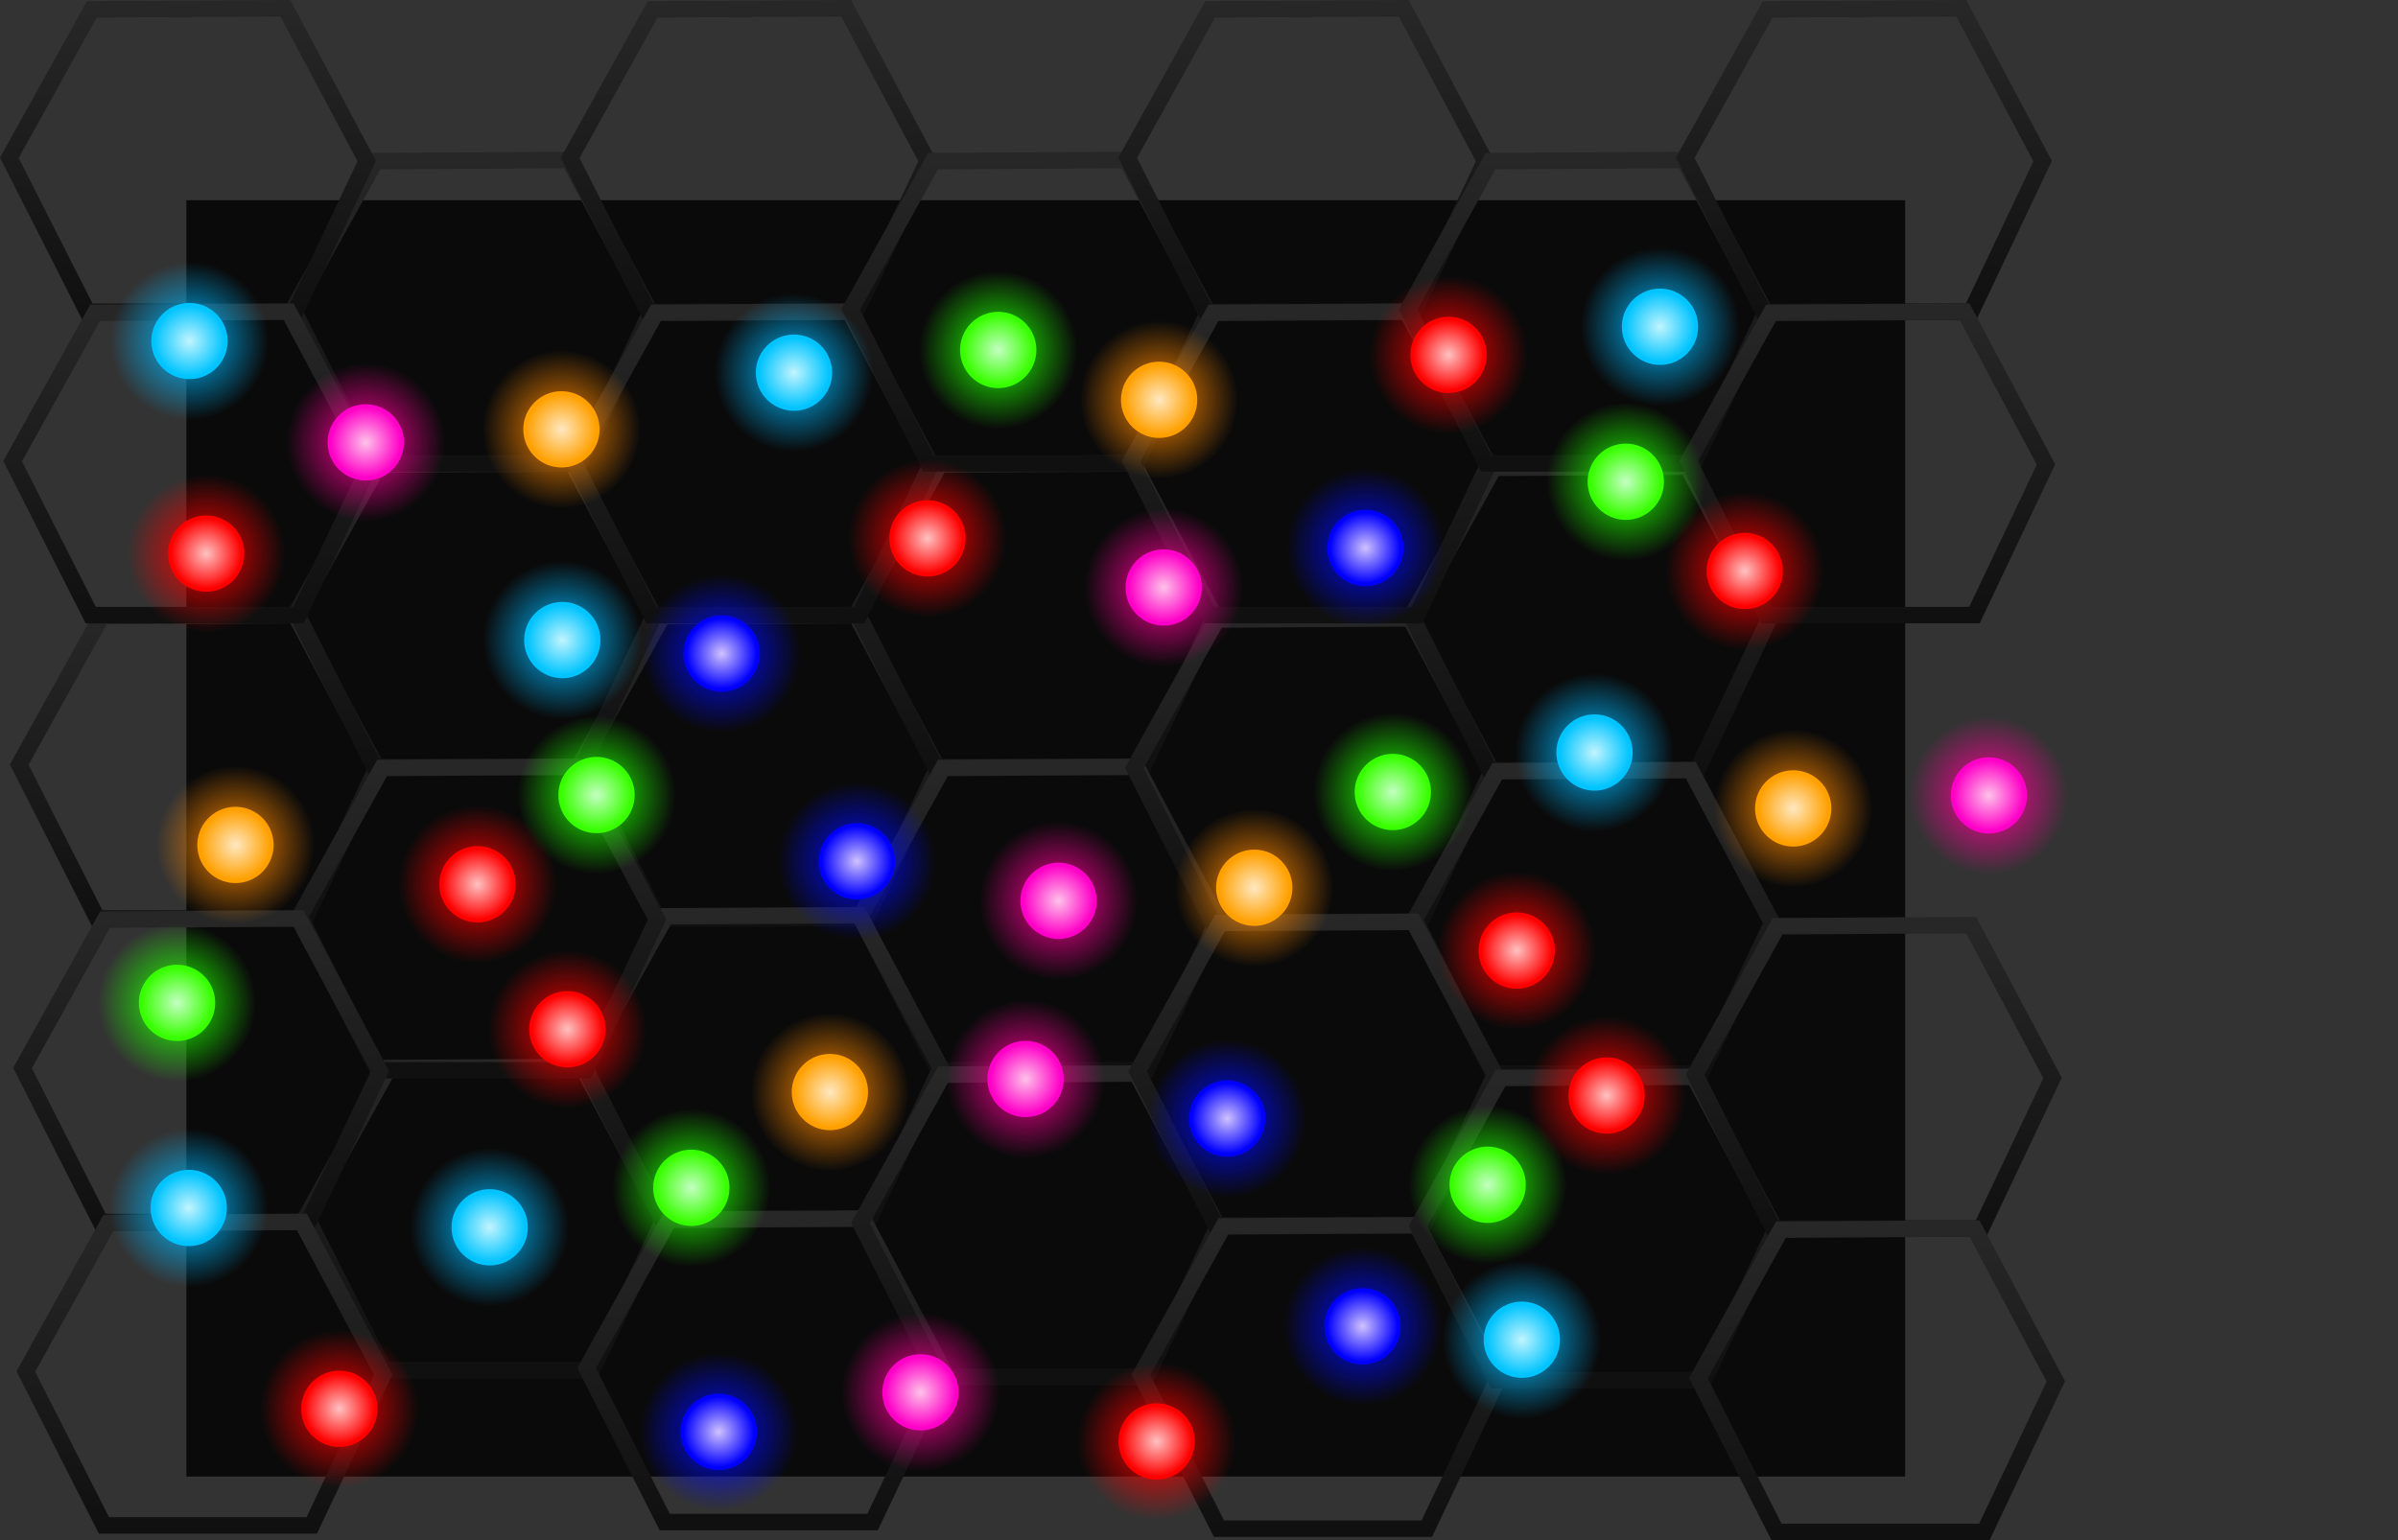 <svg version="1.1" xmlns="http://www.w3.org/2000/svg" xmlns:xlink="http://www.w3.org/1999/xlink" width="726.883" height="467.009" viewBox="0,0,726.883,467.009"><rect x="0" y="0" width="726.883" height="467.009" fill="#333333" stroke="none"/><defs><linearGradient x1="153" y1="112.3" x2="153" y2="204.3" gradientUnits="userSpaceOnUse" id="color-1"><stop offset="0" stop-color="#272727"/><stop offset="1" stop-color="#101010"/></linearGradient><linearGradient x1="237" y1="66.3" x2="237" y2="158.3" gradientUnits="userSpaceOnUse" id="color-2"><stop offset="0" stop-color="#272727"/><stop offset="1" stop-color="#101010"/></linearGradient><linearGradient x1="238" y1="158.3" x2="238" y2="250.3" gradientUnits="userSpaceOnUse" id="color-3"><stop offset="0" stop-color="#272727"/><stop offset="1" stop-color="#101010"/></linearGradient><linearGradient x1="321" y1="113.3" x2="321" y2="205.3" gradientUnits="userSpaceOnUse" id="color-4"><stop offset="0" stop-color="#272727"/><stop offset="1" stop-color="#101010"/></linearGradient><linearGradient x1="405" y1="67.3" x2="405" y2="159.3" gradientUnits="userSpaceOnUse" id="color-5"><stop offset="0" stop-color="#272727"/><stop offset="1" stop-color="#101010"/></linearGradient><linearGradient x1="406" y1="159.3" x2="406" y2="251.3" gradientUnits="userSpaceOnUse" id="color-6"><stop offset="0" stop-color="#272727"/><stop offset="1" stop-color="#101010"/></linearGradient><linearGradient x1="70" y1="249.3" x2="70" y2="341.3" gradientUnits="userSpaceOnUse" id="color-7"><stop offset="0" stop-color="#272727"/><stop offset="1" stop-color="#101010"/></linearGradient><linearGradient x1="154" y1="203.3" x2="154" y2="295.3" gradientUnits="userSpaceOnUse" id="color-8"><stop offset="0" stop-color="#272727"/><stop offset="1" stop-color="#101010"/></linearGradient><linearGradient x1="155" y1="295.3" x2="155" y2="387.3" gradientUnits="userSpaceOnUse" id="color-9"><stop offset="0" stop-color="#272727"/><stop offset="1" stop-color="#101010"/></linearGradient><linearGradient x1="238" y1="251.3" x2="238" y2="343.3" gradientUnits="userSpaceOnUse" id="color-10"><stop offset="0" stop-color="#272727"/><stop offset="1" stop-color="#101010"/></linearGradient><linearGradient x1="322" y1="205.3" x2="322" y2="297.3" gradientUnits="userSpaceOnUse" id="color-11"><stop offset="0" stop-color="#272727"/><stop offset="1" stop-color="#101010"/></linearGradient><linearGradient x1="323" y1="297.3" x2="323" y2="389.3" gradientUnits="userSpaceOnUse" id="color-12"><stop offset="0" stop-color="#272727"/><stop offset="1" stop-color="#101010"/></linearGradient><linearGradient x1="-17" y1="112.3" x2="-17" y2="204.3" gradientUnits="userSpaceOnUse" id="color-13"><stop offset="0" stop-color="#272727"/><stop offset="1" stop-color="#101010"/></linearGradient><linearGradient x1="67" y1="66.3" x2="67" y2="158.3" gradientUnits="userSpaceOnUse" id="color-14"><stop offset="0" stop-color="#272727"/><stop offset="1" stop-color="#101010"/></linearGradient><linearGradient x1="68" y1="158.3" x2="68" y2="250.3" gradientUnits="userSpaceOnUse" id="color-15"><stop offset="0" stop-color="#272727"/><stop offset="1" stop-color="#101010"/></linearGradient><linearGradient x1="66" y1="-25.7" x2="66" y2="66.3" gradientUnits="userSpaceOnUse" id="color-16"><stop offset="0" stop-color="#272727"/><stop offset="1" stop-color="#101010"/></linearGradient><linearGradient x1="150" y1="-71.7" x2="150" y2="20.3" gradientUnits="userSpaceOnUse" id="color-17"><stop offset="0" stop-color="#272727"/><stop offset="1" stop-color="#101010"/></linearGradient><linearGradient x1="151" y1="20.3" x2="151" y2="112.3" gradientUnits="userSpaceOnUse" id="color-18"><stop offset="0" stop-color="#272727"/><stop offset="1" stop-color="#101010"/></linearGradient><linearGradient x1="235" y1="-25.7" x2="235" y2="66.3" gradientUnits="userSpaceOnUse" id="color-19"><stop offset="0" stop-color="#272727"/><stop offset="1" stop-color="#101010"/></linearGradient><linearGradient x1="319" y1="-71.7" x2="319" y2="20.3" gradientUnits="userSpaceOnUse" id="color-20"><stop offset="0" stop-color="#272727"/><stop offset="1" stop-color="#101010"/></linearGradient><linearGradient x1="320" y1="20.3" x2="320" y2="112.3" gradientUnits="userSpaceOnUse" id="color-21"><stop offset="0" stop-color="#272727"/><stop offset="1" stop-color="#101010"/></linearGradient><linearGradient x1="404" y1="-25.7" x2="404" y2="66.3" gradientUnits="userSpaceOnUse" id="color-22"><stop offset="0" stop-color="#272727"/><stop offset="1" stop-color="#101010"/></linearGradient><linearGradient x1="488" y1="-71.7" x2="488" y2="20.3" gradientUnits="userSpaceOnUse" id="color-23"><stop offset="0" stop-color="#272727"/><stop offset="1" stop-color="#101010"/></linearGradient><linearGradient x1="489" y1="20.3" x2="489" y2="112.3" gradientUnits="userSpaceOnUse" id="color-24"><stop offset="0" stop-color="#272727"/><stop offset="1" stop-color="#101010"/></linearGradient><linearGradient x1="-16" y1="204.3" x2="-16" y2="296.3" gradientUnits="userSpaceOnUse" id="color-25"><stop offset="0" stop-color="#272727"/><stop offset="1" stop-color="#101010"/></linearGradient><linearGradient x1="-15" y1="296.3" x2="-15" y2="388.3" gradientUnits="userSpaceOnUse" id="color-26"><stop offset="0" stop-color="#272727"/><stop offset="1" stop-color="#101010"/></linearGradient><linearGradient x1="-20" y1="-71.7" x2="-20" y2="20.3" gradientUnits="userSpaceOnUse" id="color-27"><stop offset="0" stop-color="#272727"/><stop offset="1" stop-color="#101010"/></linearGradient><linearGradient x1="-19" y1="20.3" x2="-19" y2="112.3" gradientUnits="userSpaceOnUse" id="color-28"><stop offset="0" stop-color="#272727"/><stop offset="1" stop-color="#101010"/></linearGradient><linearGradient x1="407" y1="252.3" x2="407" y2="344.3" gradientUnits="userSpaceOnUse" id="color-29"><stop offset="0" stop-color="#272727"/><stop offset="1" stop-color="#101010"/></linearGradient><linearGradient x1="491" y1="206.3" x2="491" y2="298.3" gradientUnits="userSpaceOnUse" id="color-30"><stop offset="0" stop-color="#272727"/><stop offset="1" stop-color="#101010"/></linearGradient><linearGradient x1="492" y1="298.3" x2="492" y2="390.3" gradientUnits="userSpaceOnUse" id="color-31"><stop offset="0" stop-color="#272727"/><stop offset="1" stop-color="#101010"/></linearGradient><radialGradient cx="382.76" cy="214.018" r="24" gradientUnits="userSpaceOnUse" id="color-32"><stop offset="0" stop-color="#ff0000"/><stop offset="1" stop-color="#ff0000" stop-opacity="0"/></radialGradient><radialGradient cx="382.76" cy="214.018" r="10.667" gradientUnits="userSpaceOnUse" id="color-33"><stop offset="0" stop-color="#ffc2c2"/><stop offset="1" stop-color="#ffc2c2" stop-opacity="0"/></radialGradient><radialGradient cx="451.877" cy="98.916" r="24" gradientUnits="userSpaceOnUse" id="color-34"><stop offset="0" stop-color="#ff0000"/><stop offset="1" stop-color="#ff0000" stop-opacity="0"/></radialGradient><radialGradient cx="451.877" cy="98.916" r="10.667" gradientUnits="userSpaceOnUse" id="color-35"><stop offset="0" stop-color="#ffc2c2"/><stop offset="1" stop-color="#ffc2c2" stop-opacity="0"/></radialGradient><radialGradient cx="406.321" cy="153.961" r="24" gradientUnits="userSpaceOnUse" id="color-36"><stop offset="0" stop-color="#00b8ff"/><stop offset="1" stop-color="#00b8ff" stop-opacity="0"/></radialGradient><radialGradient cx="406.321" cy="153.961" r="10.667" gradientUnits="userSpaceOnUse" id="color-37"><stop offset="0" stop-color="#c2f4ff"/><stop offset="1" stop-color="#c2f4ff" stop-opacity="0"/></radialGradient><radialGradient cx="345.192" cy="165.94" r="24" gradientUnits="userSpaceOnUse" id="color-38"><stop offset="0" stop-color="#1fff00"/><stop offset="1" stop-color="#1fff00" stop-opacity="0"/></radialGradient><radialGradient cx="345.192" cy="165.94" r="10.667" gradientUnits="userSpaceOnUse" id="color-39"><stop offset="0" stop-color="#c3ffc2"/><stop offset="1" stop-color="#c3ffc2" stop-opacity="0"/></radialGradient><radialGradient cx="415.811" cy="71.859" r="24" gradientUnits="userSpaceOnUse" id="color-40"><stop offset="0" stop-color="#1fff00"/><stop offset="1" stop-color="#1fff00" stop-opacity="0"/></radialGradient><radialGradient cx="415.811" cy="71.859" r="10.667" gradientUnits="userSpaceOnUse" id="color-41"><stop offset="0" stop-color="#c3ffc2"/><stop offset="1" stop-color="#c3ffc2" stop-opacity="0"/></radialGradient><radialGradient cx="362.093" cy="33.396" r="24" gradientUnits="userSpaceOnUse" id="color-42"><stop offset="0" stop-color="#ff0000"/><stop offset="1" stop-color="#ff0000" stop-opacity="0"/></radialGradient><radialGradient cx="362.093" cy="33.396" r="10.667" gradientUnits="userSpaceOnUse" id="color-43"><stop offset="0" stop-color="#ffc2c2"/><stop offset="1" stop-color="#ffc2c2" stop-opacity="0"/></radialGradient><radialGradient cx="426.177" cy="24.868" r="24" gradientUnits="userSpaceOnUse" id="color-44"><stop offset="0" stop-color="#00b8ff"/><stop offset="1" stop-color="#00b8ff" stop-opacity="0"/></radialGradient><radialGradient cx="426.177" cy="24.868" r="10.667" gradientUnits="userSpaceOnUse" id="color-45"><stop offset="0" stop-color="#c2f4ff"/><stop offset="1" stop-color="#c2f4ff" stop-opacity="0"/></radialGradient><radialGradient cx="303.192" cy="194.97" r="24" gradientUnits="userSpaceOnUse" id="color-46"><stop offset="0" stop-color="#ff8800"/><stop offset="1" stop-color="#ff8800" stop-opacity="0"/></radialGradient><radialGradient cx="303.192" cy="194.97" r="10.667" gradientUnits="userSpaceOnUse" id="color-47"><stop offset="0" stop-color="#ffe8c2"/><stop offset="1" stop-color="#ffe8c2" stop-opacity="0"/></radialGradient><radialGradient cx="275.748" cy="103.925" r="24" gradientUnits="userSpaceOnUse" id="color-48"><stop offset="0" stop-color="#ff0097"/><stop offset="1" stop-color="#ff0097" stop-opacity="0"/></radialGradient><radialGradient cx="275.748" cy="103.925" r="10.667" gradientUnits="userSpaceOnUse" id="color-49"><stop offset="0" stop-color="#ffc2e9"/><stop offset="1" stop-color="#ffc2e9" stop-opacity="0"/></radialGradient><radialGradient cx="336.877" cy="91.946" r="24" gradientUnits="userSpaceOnUse" id="color-50"><stop offset="0" stop-color="#000bff"/><stop offset="1" stop-color="#000bff" stop-opacity="0"/></radialGradient><radialGradient cx="336.877" cy="91.946" r="10.667" gradientUnits="userSpaceOnUse" id="color-51"><stop offset="0" stop-color="#d1c2ff"/><stop offset="1" stop-color="#d1c2ff" stop-opacity="0"/></radialGradient><radialGradient cx="204.147" cy="89.028" r="24" gradientUnits="userSpaceOnUse" id="color-52"><stop offset="0" stop-color="#ff0000"/><stop offset="1" stop-color="#ff0000" stop-opacity="0"/></radialGradient><radialGradient cx="204.147" cy="89.028" r="10.667" gradientUnits="userSpaceOnUse" id="color-53"><stop offset="0" stop-color="#ffc2c2"/><stop offset="1" stop-color="#ffc2c2" stop-opacity="0"/></radialGradient><radialGradient cx="67.748" cy="193.916" r="24" gradientUnits="userSpaceOnUse" id="color-54"><stop offset="0" stop-color="#ff0000"/><stop offset="1" stop-color="#ff0000" stop-opacity="0"/></radialGradient><radialGradient cx="67.748" cy="193.916" r="10.667" gradientUnits="userSpaceOnUse" id="color-55"><stop offset="0" stop-color="#ffc2c2"/><stop offset="1" stop-color="#ffc2c2" stop-opacity="0"/></radialGradient><radialGradient cx="163.676" cy="38.787" r="24" gradientUnits="userSpaceOnUse" id="color-56"><stop offset="0" stop-color="#00b8ff"/><stop offset="1" stop-color="#00b8ff" stop-opacity="0"/></radialGradient><radialGradient cx="163.676" cy="38.787" r="10.667" gradientUnits="userSpaceOnUse" id="color-57"><stop offset="0" stop-color="#c2f4ff"/><stop offset="1" stop-color="#c2f4ff" stop-opacity="0"/></radialGradient><radialGradient cx="225.586" cy="31.904" r="24" gradientUnits="userSpaceOnUse" id="color-58"><stop offset="0" stop-color="#1fff00"/><stop offset="1" stop-color="#1fff00" stop-opacity="0"/></radialGradient><radialGradient cx="225.586" cy="31.904" r="10.667" gradientUnits="userSpaceOnUse" id="color-59"><stop offset="0" stop-color="#c3ffc2"/><stop offset="1" stop-color="#c3ffc2" stop-opacity="0"/></radialGradient><radialGradient cx="103.814" cy="166.859" r="24" gradientUnits="userSpaceOnUse" id="color-60"><stop offset="0" stop-color="#1fff00"/><stop offset="1" stop-color="#1fff00" stop-opacity="0"/></radialGradient><radialGradient cx="103.814" cy="166.859" r="10.667" gradientUnits="userSpaceOnUse" id="color-61"><stop offset="0" stop-color="#c3ffc2"/><stop offset="1" stop-color="#c3ffc2" stop-opacity="0"/></radialGradient><radialGradient cx="93.447" cy="119.868" r="24" gradientUnits="userSpaceOnUse" id="color-62"><stop offset="0" stop-color="#00b8ff"/><stop offset="1" stop-color="#00b8ff" stop-opacity="0"/></radialGradient><radialGradient cx="93.447" cy="119.868" r="10.667" gradientUnits="userSpaceOnUse" id="color-63"><stop offset="0" stop-color="#c2f4ff"/><stop offset="1" stop-color="#c2f4ff" stop-opacity="0"/></radialGradient><radialGradient cx="274.354" cy="47.018" r="24" gradientUnits="userSpaceOnUse" id="color-64"><stop offset="0" stop-color="#ff8800"/><stop offset="1" stop-color="#ff8800" stop-opacity="0"/></radialGradient><radialGradient cx="274.354" cy="47.018" r="10.667" gradientUnits="userSpaceOnUse" id="color-65"><stop offset="0" stop-color="#ffe8c2"/><stop offset="1" stop-color="#ffe8c2" stop-opacity="0"/></radialGradient><radialGradient cx="243.877" cy="198.925" r="24" gradientUnits="userSpaceOnUse" id="color-66"><stop offset="0" stop-color="#ff0097"/><stop offset="1" stop-color="#ff0097" stop-opacity="0"/></radialGradient><radialGradient cx="243.877" cy="198.925" r="10.667" gradientUnits="userSpaceOnUse" id="color-67"><stop offset="0" stop-color="#ffc2e9"/><stop offset="1" stop-color="#ffc2e9" stop-opacity="0"/></radialGradient><radialGradient cx="182.748" cy="186.946" r="24" gradientUnits="userSpaceOnUse" id="color-68"><stop offset="0" stop-color="#000bff"/><stop offset="1" stop-color="#000bff" stop-opacity="0"/></radialGradient><radialGradient cx="182.748" cy="186.946" r="10.667" gradientUnits="userSpaceOnUse" id="color-69"><stop offset="0" stop-color="#d1c2ff"/><stop offset="1" stop-color="#d1c2ff" stop-opacity="0"/></radialGradient><radialGradient cx="141.748" cy="123.946" r="24" gradientUnits="userSpaceOnUse" id="color-70"><stop offset="0" stop-color="#000bff"/><stop offset="1" stop-color="#000bff" stop-opacity="0"/></radialGradient><radialGradient cx="141.748" cy="123.946" r="10.667" gradientUnits="userSpaceOnUse" id="color-71"><stop offset="0" stop-color="#d1c2ff"/><stop offset="1" stop-color="#d1c2ff" stop-opacity="0"/></radialGradient><radialGradient cx="93.192" cy="55.97" r="24" gradientUnits="userSpaceOnUse" id="color-72"><stop offset="0" stop-color="#ff8800"/><stop offset="1" stop-color="#ff8800" stop-opacity="0"/></radialGradient><radialGradient cx="93.192" cy="55.97" r="10.667" gradientUnits="userSpaceOnUse" id="color-73"><stop offset="0" stop-color="#ffe8c2"/><stop offset="1" stop-color="#ffe8c2" stop-opacity="0"/></radialGradient><radialGradient cx="33.877" cy="59.925" r="24" gradientUnits="userSpaceOnUse" id="color-74"><stop offset="0" stop-color="#ff0097"/><stop offset="1" stop-color="#ff0097" stop-opacity="0"/></radialGradient><radialGradient cx="33.877" cy="59.925" r="10.667" gradientUnits="userSpaceOnUse" id="color-75"><stop offset="0" stop-color="#ffc2e9"/><stop offset="1" stop-color="#ffc2e9" stop-opacity="0"/></radialGradient><radialGradient cx="94.994" cy="237.868" r="24" gradientUnits="userSpaceOnUse" id="color-76"><stop offset="0" stop-color="#ff0000"/><stop offset="1" stop-color="#ff0000" stop-opacity="0"/></radialGradient><radialGradient cx="94.994" cy="237.868" r="10.667" gradientUnits="userSpaceOnUse" id="color-77"><stop offset="0" stop-color="#ffc2c2"/><stop offset="1" stop-color="#ffc2c2" stop-opacity="0"/></radialGradient><radialGradient cx="25.877" cy="352.97" r="24" gradientUnits="userSpaceOnUse" id="color-78"><stop offset="0" stop-color="#ff0000"/><stop offset="1" stop-color="#ff0000" stop-opacity="0"/></radialGradient><radialGradient cx="25.877" cy="352.97" r="10.667" gradientUnits="userSpaceOnUse" id="color-79"><stop offset="0" stop-color="#ffc2c2"/><stop offset="1" stop-color="#ffc2c2" stop-opacity="0"/></radialGradient><radialGradient cx="71.432" cy="297.925" r="24" gradientUnits="userSpaceOnUse" id="color-80"><stop offset="0" stop-color="#00b8ff"/><stop offset="1" stop-color="#00b8ff" stop-opacity="0"/></radialGradient><radialGradient cx="71.432" cy="297.925" r="10.667" gradientUnits="userSpaceOnUse" id="color-81"><stop offset="0" stop-color="#c2f4ff"/><stop offset="1" stop-color="#c2f4ff" stop-opacity="0"/></radialGradient><radialGradient cx="132.562" cy="285.946" r="24" gradientUnits="userSpaceOnUse" id="color-82"><stop offset="0" stop-color="#1fff00"/><stop offset="1" stop-color="#1fff00" stop-opacity="0"/></radialGradient><radialGradient cx="132.562" cy="285.946" r="10.667" gradientUnits="userSpaceOnUse" id="color-83"><stop offset="0" stop-color="#c3ffc2"/><stop offset="1" stop-color="#c3ffc2" stop-opacity="0"/></radialGradient><radialGradient cx="-14.5" cy="93.645" r="24" gradientUnits="userSpaceOnUse" id="color-84"><stop offset="0" stop-color="#ff0000"/><stop offset="1" stop-color="#ff0000" stop-opacity="0"/></radialGradient><radialGradient cx="-14.5" cy="93.645" r="10.667" gradientUnits="userSpaceOnUse" id="color-85"><stop offset="0" stop-color="#ffc2c2"/><stop offset="1" stop-color="#ffc2c2" stop-opacity="0"/></radialGradient><radialGradient cx="-19.568" cy="29.194" r="24" gradientUnits="userSpaceOnUse" id="color-86"><stop offset="0" stop-color="#00b8ff"/><stop offset="1" stop-color="#00b8ff" stop-opacity="0"/></radialGradient><radialGradient cx="-19.568" cy="29.194" r="10.667" gradientUnits="userSpaceOnUse" id="color-87"><stop offset="0" stop-color="#c2f4ff"/><stop offset="1" stop-color="#c2f4ff" stop-opacity="0"/></radialGradient><radialGradient cx="174.562" cy="256.916" r="24" gradientUnits="userSpaceOnUse" id="color-88"><stop offset="0" stop-color="#ff8800"/><stop offset="1" stop-color="#ff8800" stop-opacity="0"/></radialGradient><radialGradient cx="174.562" cy="256.916" r="10.667" gradientUnits="userSpaceOnUse" id="color-89"><stop offset="0" stop-color="#ffe8c2"/><stop offset="1" stop-color="#ffe8c2" stop-opacity="0"/></radialGradient><radialGradient cx="202.006" cy="347.961" r="24" gradientUnits="userSpaceOnUse" id="color-90"><stop offset="0" stop-color="#ff0097"/><stop offset="1" stop-color="#ff0097" stop-opacity="0"/></radialGradient><radialGradient cx="202.006" cy="347.961" r="10.667" gradientUnits="userSpaceOnUse" id="color-91"><stop offset="0" stop-color="#ffc2e9"/><stop offset="1" stop-color="#ffc2e9" stop-opacity="0"/></radialGradient><radialGradient cx="140.877" cy="359.94" r="24" gradientUnits="userSpaceOnUse" id="color-92"><stop offset="0" stop-color="#000bff"/><stop offset="1" stop-color="#000bff" stop-opacity="0"/></radialGradient><radialGradient cx="140.877" cy="359.94" r="10.667" gradientUnits="userSpaceOnUse" id="color-93"><stop offset="0" stop-color="#d1c2ff"/><stop offset="1" stop-color="#d1c2ff" stop-opacity="0"/></radialGradient><radialGradient cx="273.607" cy="362.858" r="24" gradientUnits="userSpaceOnUse" id="color-94"><stop offset="0" stop-color="#ff0000"/><stop offset="1" stop-color="#ff0000" stop-opacity="0"/></radialGradient><radialGradient cx="273.607" cy="362.858" r="10.667" gradientUnits="userSpaceOnUse" id="color-95"><stop offset="0" stop-color="#ffc2c2"/><stop offset="1" stop-color="#ffc2c2" stop-opacity="0"/></radialGradient><radialGradient cx="410.006" cy="257.97" r="24" gradientUnits="userSpaceOnUse" id="color-96"><stop offset="0" stop-color="#ff0000"/><stop offset="1" stop-color="#ff0000" stop-opacity="0"/></radialGradient><radialGradient cx="410.006" cy="257.97" r="10.667" gradientUnits="userSpaceOnUse" id="color-97"><stop offset="0" stop-color="#ffc2c2"/><stop offset="1" stop-color="#ffc2c2" stop-opacity="0"/></radialGradient><radialGradient cx="-19.794" cy="292.065" r="24" gradientUnits="userSpaceOnUse" id="color-98"><stop offset="0" stop-color="#00b8ff"/><stop offset="1" stop-color="#00b8ff" stop-opacity="0"/></radialGradient><radialGradient cx="-19.794" cy="292.065" r="10.667" gradientUnits="userSpaceOnUse" id="color-99"><stop offset="0" stop-color="#c2f4ff"/><stop offset="1" stop-color="#c2f4ff" stop-opacity="0"/></radialGradient><radialGradient cx="-23.336" cy="229.874" r="24" gradientUnits="userSpaceOnUse" id="color-100"><stop offset="0" stop-color="#1fff00"/><stop offset="1" stop-color="#1fff00" stop-opacity="0"/></radialGradient><radialGradient cx="-23.336" cy="229.874" r="10.667" gradientUnits="userSpaceOnUse" id="color-101"><stop offset="0" stop-color="#c3ffc2"/><stop offset="1" stop-color="#c3ffc2" stop-opacity="0"/></radialGradient><radialGradient cx="373.94" cy="285.027" r="24" gradientUnits="userSpaceOnUse" id="color-102"><stop offset="0" stop-color="#1fff00"/><stop offset="1" stop-color="#1fff00" stop-opacity="0"/></radialGradient><radialGradient cx="373.94" cy="285.027" r="10.667" gradientUnits="userSpaceOnUse" id="color-103"><stop offset="0" stop-color="#c3ffc2"/><stop offset="1" stop-color="#c3ffc2" stop-opacity="0"/></radialGradient><radialGradient cx="384.306" cy="332.018" r="24" gradientUnits="userSpaceOnUse" id="color-104"><stop offset="0" stop-color="#00b8ff"/><stop offset="1" stop-color="#00b8ff" stop-opacity="0"/></radialGradient><radialGradient cx="384.306" cy="332.018" r="10.667" gradientUnits="userSpaceOnUse" id="color-105"><stop offset="0" stop-color="#c2f4ff"/><stop offset="1" stop-color="#c2f4ff" stop-opacity="0"/></radialGradient><radialGradient cx="-5.619" cy="181.99" r="24" gradientUnits="userSpaceOnUse" id="color-106"><stop offset="0" stop-color="#ff8800"/><stop offset="1" stop-color="#ff8800" stop-opacity="0"/></radialGradient><radialGradient cx="-5.619" cy="181.99" r="10.667" gradientUnits="userSpaceOnUse" id="color-107"><stop offset="0" stop-color="#ffe8c2"/><stop offset="1" stop-color="#ffe8c2" stop-opacity="0"/></radialGradient><radialGradient cx="233.877" cy="252.961" r="24" gradientUnits="userSpaceOnUse" id="color-108"><stop offset="0" stop-color="#ff0097"/><stop offset="1" stop-color="#ff0097" stop-opacity="0"/></radialGradient><radialGradient cx="233.877" cy="252.961" r="10.667" gradientUnits="userSpaceOnUse" id="color-109"><stop offset="0" stop-color="#ffc2e9"/><stop offset="1" stop-color="#ffc2e9" stop-opacity="0"/></radialGradient><radialGradient cx="295.006" cy="264.94" r="24" gradientUnits="userSpaceOnUse" id="color-110"><stop offset="0" stop-color="#000bff"/><stop offset="1" stop-color="#000bff" stop-opacity="0"/></radialGradient><radialGradient cx="295.006" cy="264.94" r="10.667" gradientUnits="userSpaceOnUse" id="color-111"><stop offset="0" stop-color="#d1c2ff"/><stop offset="1" stop-color="#d1c2ff" stop-opacity="0"/></radialGradient><radialGradient cx="336.006" cy="327.94" r="24" gradientUnits="userSpaceOnUse" id="color-112"><stop offset="0" stop-color="#000bff"/><stop offset="1" stop-color="#000bff" stop-opacity="0"/></radialGradient><radialGradient cx="336.006" cy="327.94" r="10.667" gradientUnits="userSpaceOnUse" id="color-113"><stop offset="0" stop-color="#d1c2ff"/><stop offset="1" stop-color="#d1c2ff" stop-opacity="0"/></radialGradient><radialGradient cx="466.562" cy="170.916" r="24" gradientUnits="userSpaceOnUse" id="color-114"><stop offset="0" stop-color="#ff8800"/><stop offset="1" stop-color="#ff8800" stop-opacity="0"/></radialGradient><radialGradient cx="466.562" cy="170.916" r="10.667" gradientUnits="userSpaceOnUse" id="color-115"><stop offset="0" stop-color="#ffe8c2"/><stop offset="1" stop-color="#ffe8c2" stop-opacity="0"/></radialGradient><radialGradient cx="525.877" cy="166.961" r="24" gradientUnits="userSpaceOnUse" id="color-116"><stop offset="0" stop-color="#ff0097"/><stop offset="1" stop-color="#ff0097" stop-opacity="0"/></radialGradient><radialGradient cx="525.877" cy="166.961" r="10.667" gradientUnits="userSpaceOnUse" id="color-117"><stop offset="0" stop-color="#ffc2e9"/><stop offset="1" stop-color="#ffc2e9" stop-opacity="0"/></radialGradient></defs><g transform="translate(76.997,74.209)"><g data-paper-data="{&quot;isPaintingLayer&quot;:true}" fill-rule="nonzero" stroke-linejoin="miter" stroke-miterlimit="10" stroke-dasharray="" stroke-dashoffset="0" style="mix-blend-mode: normal"><path d="M500.5,-13.5v387h-521v-387z" data-paper-data="{&quot;index&quot;:null}" fill="#0a0a0a" stroke="#000000" stroke-width="0" stroke-linecap="butt"/><path d="M123.833,112.633l58.667,-0.333l24.667,46.333l-21.667,45.667h-63l-23.667,-46.667z" fill="none" stroke="url(#color-1)" stroke-width="5" stroke-linecap="round"/><path d="M207.833,66.633l58.667,-0.333l24.667,46.333l-21.667,45.667h-63l-23.667,-46.667z" fill="none" stroke="url(#color-2)" stroke-width="5" stroke-linecap="round"/><path d="M208.833,158.633l58.667,-0.333l24.667,46.333l-21.667,45.667h-63l-23.667,-46.667z" fill="none" stroke="url(#color-3)" stroke-width="5" stroke-linecap="round"/><path d="M291.833,113.633l58.667,-0.333l24.667,46.333l-21.667,45.667h-63l-23.667,-46.667z" fill="none" stroke="url(#color-4)" stroke-width="5" stroke-linecap="round"/><path d="M375.833,67.633l58.667,-0.333l24.667,46.333l-21.667,45.667h-63l-23.667,-46.667z" fill="none" stroke="url(#color-5)" stroke-width="5" stroke-linecap="round"/><path d="M376.833,159.633l58.667,-0.333l24.667,46.333l-21.667,45.667h-63l-23.667,-46.667z" fill="none" stroke="url(#color-6)" stroke-width="5" stroke-linecap="round"/><path d="M40.833,249.633l58.667,-0.333l24.667,46.333l-21.667,45.667h-63l-23.667,-46.667z" fill="none" stroke="url(#color-7)" stroke-width="5" stroke-linecap="round"/><path d="M124.833,203.633l58.667,-0.333l24.667,46.333l-21.667,45.667h-63l-23.667,-46.667z" fill="none" stroke="url(#color-8)" stroke-width="5" stroke-linecap="round"/><path d="M125.833,295.633l58.667,-0.333l24.667,46.333l-21.667,45.667h-63l-23.667,-46.667z" fill="none" stroke="url(#color-9)" stroke-width="5" stroke-linecap="round"/><path d="M208.833,251.633l58.667,-0.333l24.667,46.333l-21.667,45.667h-63l-23.667,-46.667z" fill="none" stroke="url(#color-10)" stroke-width="5" stroke-linecap="round"/><path d="M292.833,205.633l58.667,-0.333l24.667,46.333l-21.667,45.667h-63l-23.667,-46.667z" fill="none" stroke="url(#color-11)" stroke-width="5" stroke-linecap="round"/><path d="M293.833,297.633l58.667,-0.333l24.667,46.333l-21.667,45.667h-63l-23.667,-46.667z" fill="none" stroke="url(#color-12)" stroke-width="5" stroke-linecap="round"/><path d="M-46.167,112.633l58.667,-0.333l24.667,46.333l-21.667,45.667h-63l-23.667,-46.667z" fill="none" stroke="url(#color-13)" stroke-width="5" stroke-linecap="round"/><path d="M37.833,66.633l58.667,-0.333l24.667,46.333l-21.667,45.667h-63l-23.667,-46.667z" fill="none" stroke="url(#color-14)" stroke-width="5" stroke-linecap="round"/><path d="M38.833,158.633l58.667,-0.333l24.667,46.333l-21.667,45.667h-63l-23.667,-46.667z" fill="none" stroke="url(#color-15)" stroke-width="5" stroke-linecap="round"/><path d="M36.833,-25.367l58.667,-0.333l24.667,46.333l-21.667,45.667h-63l-23.667,-46.667z" fill="none" stroke="url(#color-16)" stroke-width="5" stroke-linecap="round"/><path d="M120.833,-71.367l58.667,-0.333l24.667,46.333l-21.667,45.667h-63l-23.667,-46.667z" fill="none" stroke="url(#color-17)" stroke-width="5" stroke-linecap="round"/><path d="M121.833,20.633l58.667,-0.333l24.667,46.333l-21.667,45.667h-63l-23.667,-46.667z" fill="none" stroke="url(#color-18)" stroke-width="5" stroke-linecap="round"/><path d="M205.833,-25.367l58.667,-0.333l24.667,46.333l-21.667,45.667h-63l-23.667,-46.667z" fill="none" stroke="url(#color-19)" stroke-width="5" stroke-linecap="round"/><path d="M289.833,-71.367l58.667,-0.333l24.667,46.333l-21.667,45.667h-63l-23.667,-46.667z" fill="none" stroke="url(#color-20)" stroke-width="5" stroke-linecap="round"/><path d="M290.833,20.633l58.667,-0.333l24.667,46.333l-21.667,45.667h-63l-23.667,-46.667z" fill="none" stroke="url(#color-21)" stroke-width="5" stroke-linecap="round"/><path d="M374.833,-25.367l58.667,-0.333l24.667,46.333l-21.667,45.667h-63l-23.667,-46.667z" fill="none" stroke="url(#color-22)" stroke-width="5" stroke-linecap="round"/><path d="M458.833,-71.367l58.667,-0.333l24.667,46.333l-21.667,45.667h-63l-23.667,-46.667z" fill="none" stroke="url(#color-23)" stroke-width="5" stroke-linecap="round"/><path d="M459.833,20.633l58.667,-0.333l24.667,46.333l-21.667,45.667h-63l-23.667,-46.667z" fill="none" stroke="url(#color-24)" stroke-width="5" stroke-linecap="round"/><path d="M-45.167,204.633l58.667,-0.333l24.667,46.333l-21.667,45.667h-63l-23.667,-46.667z" fill="none" stroke="url(#color-25)" stroke-width="5" stroke-linecap="round"/><path d="M-44.167,296.633l58.667,-0.333l24.667,46.333l-21.667,45.667h-63l-23.667,-46.667z" fill="none" stroke="url(#color-26)" stroke-width="5" stroke-linecap="round"/><path d="M-49.167,-71.367l58.667,-0.333l24.667,46.333l-21.667,45.667h-63l-23.667,-46.667z" fill="none" stroke="url(#color-27)" stroke-width="5" stroke-linecap="round"/><path d="M-48.167,20.633l58.667,-0.333l24.667,46.333l-21.667,45.667h-63l-23.667,-46.667z" fill="none" stroke="url(#color-28)" stroke-width="5" stroke-linecap="round"/><path d="M377.833,252.633l58.667,-0.333l24.667,46.333l-21.667,45.667h-63l-23.667,-46.667z" fill="none" stroke="url(#color-29)" stroke-width="5" stroke-linecap="round"/><path d="M461.833,206.633l58.667,-0.333l24.667,46.333l-21.667,45.667h-63l-23.667,-46.667z" fill="none" stroke="url(#color-30)" stroke-width="5" stroke-linecap="round"/><path d="M462.833,298.633l58.667,-0.333l24.667,46.333l-21.667,45.667h-63l-23.667,-46.667z" fill="none" stroke="url(#color-31)" stroke-width="5" stroke-linecap="round"/><path d="M351.069,269.782c0,0 77.224,-0.623 120.599,14.457c13.615,4.734 158.803,38.532 178.218,48.647" data-paper-data="{&quot;index&quot;:null}" fill="none" stroke="none" stroke-width="50" stroke-linecap="round"/><path d="M358.76,214.018c0,-13.255 10.745,-24 24,-24c13.255,0 24,10.745 24,24c0,13.255 -10.745,24 -24,24c-13.255,0 -24,-10.745 -24,-24z" fill="url(#color-32)" stroke="none" stroke-width="0" stroke-linecap="butt"/><path d="M371.196,214.018c0,-6.386 5.177,-11.564 11.564,-11.564c6.386,0 11.564,5.177 11.564,11.564c0,6.386 -5.177,11.564 -11.564,11.564c-6.386,0 -11.564,-5.177 -11.564,-11.564z" fill="#ff0000" stroke="none" stroke-width="0.5" stroke-linecap="butt"/><path d="M372.093,214.018c0,-5.891 4.776,-10.667 10.667,-10.667c5.891,0 10.667,4.776 10.667,10.667c0,5.891 -4.776,10.667 -10.667,10.667c-5.891,0 -10.667,-4.776 -10.667,-10.667z" fill="url(#color-33)" stroke="none" stroke-width="0" stroke-linecap="butt"/><path d="M427.877,98.916c0,-13.255 10.745,-24 24,-24c13.255,0 24,10.745 24,24c0,13.255 -10.745,24 -24,24c-13.255,0 -24,-10.745 -24,-24z" fill="url(#color-34)" stroke="none" stroke-width="0" stroke-linecap="butt"/><path d="M440.313,98.916c0,-6.386 5.177,-11.564 11.564,-11.564c6.386,0 11.564,5.177 11.564,11.564c0,6.386 -5.177,11.564 -11.564,11.564c-6.386,0 -11.564,-5.177 -11.564,-11.564z" fill="#ff0000" stroke="none" stroke-width="0.5" stroke-linecap="butt"/><path d="M441.21,98.916c0,-5.891 4.776,-10.667 10.667,-10.667c5.891,0 10.667,4.776 10.667,10.667c0,5.891 -4.776,10.667 -10.667,10.667c-5.891,0 -10.667,-4.776 -10.667,-10.667z" fill="url(#color-35)" stroke="none" stroke-width="0" stroke-linecap="butt"/><path d="M382.321,153.961c0,-13.255 10.745,-24 24,-24c13.255,0 24,10.745 24,24c0,13.255 -10.745,24 -24,24c-13.255,0 -24,-10.745 -24,-24z" fill="url(#color-36)" stroke="none" stroke-width="0" stroke-linecap="butt"/><path d="M394.758,153.961c0,-6.386 5.177,-11.564 11.564,-11.564c6.386,0 11.564,5.177 11.564,11.564c0,6.386 -5.177,11.564 -11.564,11.564c-6.386,0 -11.564,-5.177 -11.564,-11.564z" fill="#00c4ff" stroke="none" stroke-width="0.5" stroke-linecap="butt"/><path d="M395.655,153.961c0,-5.891 4.776,-10.667 10.667,-10.667c5.891,0 10.667,4.776 10.667,10.667c0,5.891 -4.776,10.667 -10.667,10.667c-5.891,0 -10.667,-4.776 -10.667,-10.667z" fill="url(#color-37)" stroke="none" stroke-width="0" stroke-linecap="butt"/><path d="M321.192,165.94c0,-13.255 10.745,-24 24,-24c13.255,0 24,10.745 24,24c0,13.255 -10.745,24 -24,24c-13.255,0 -24,-10.745 -24,-24z" fill="url(#color-38)" stroke="none" stroke-width="0" stroke-linecap="butt"/><path d="M333.629,165.94c0,-6.386 5.177,-11.564 11.564,-11.564c6.386,0 11.564,5.177 11.564,11.564c0,6.386 -5.177,11.564 -11.564,11.564c-6.386,0 -11.564,-5.177 -11.564,-11.564z" fill="#38ff00" stroke="none" stroke-width="0.5" stroke-linecap="butt"/><path d="M334.526,165.94c0,-5.891 4.776,-10.667 10.667,-10.667c5.891,0 10.667,4.776 10.667,10.667c0,5.891 -4.776,10.667 -10.667,10.667c-5.891,0 -10.667,-4.776 -10.667,-10.667z" fill="url(#color-39)" stroke="none" stroke-width="0" stroke-linecap="butt"/><path d="M391.811,71.859c0,-13.255 10.745,-24 24,-24c13.255,0 24,10.745 24,24c0,13.255 -10.745,24 -24,24c-13.255,0 -24,-10.745 -24,-24z" fill="url(#color-40)" stroke="none" stroke-width="0" stroke-linecap="butt"/><path d="M404.247,71.859c0,-6.386 5.177,-11.564 11.564,-11.564c6.386,0 11.564,5.177 11.564,11.564c0,6.386 -5.177,11.564 -11.564,11.564c-6.386,0 -11.564,-5.177 -11.564,-11.564z" fill="#38ff00" stroke="none" stroke-width="0.5" stroke-linecap="butt"/><path d="M405.144,71.859c0,-5.891 4.776,-10.667 10.667,-10.667c5.891,0 10.667,4.776 10.667,10.667c0,5.891 -4.776,10.667 -10.667,10.667c-5.891,0 -10.667,-4.776 -10.667,-10.667z" fill="url(#color-41)" stroke="none" stroke-width="0" stroke-linecap="butt"/><path d="M362.093,57.396c-13.255,0 -24,-10.745 -24,-24c0,-13.255 10.745,-24 24,-24c13.255,0 24,10.745 24,24c0,13.255 -10.745,24 -24,24z" data-paper-data="{&quot;index&quot;:null}" fill="url(#color-42)" stroke="none" stroke-width="0" stroke-linecap="butt"/><path d="M362.093,44.96c-6.386,0 -11.564,-5.177 -11.564,-11.564c0,-6.386 5.177,-11.564 11.564,-11.564c6.386,0 11.564,5.177 11.564,11.564c0,6.386 -5.177,11.564 -11.564,11.564z" data-paper-data="{&quot;index&quot;:null}" fill="#ff0000" stroke="none" stroke-width="0.5" stroke-linecap="butt"/><path d="M362.093,44.063c-5.891,0 -10.667,-4.776 -10.667,-10.667c0,-5.891 4.776,-10.667 10.667,-10.667c5.891,0 10.667,4.776 10.667,10.667c0,5.891 -4.776,10.667 -10.667,10.667z" data-paper-data="{&quot;index&quot;:null}" fill="url(#color-43)" stroke="none" stroke-width="0" stroke-linecap="butt"/><path d="M426.177,48.868c-13.255,0 -24,-10.745 -24,-24c0,-13.255 10.745,-24 24,-24c13.255,0 24,10.745 24,24c0,13.255 -10.745,24 -24,24z" data-paper-data="{&quot;index&quot;:null}" fill="url(#color-44)" stroke="none" stroke-width="0" stroke-linecap="butt"/><path d="M426.177,36.432c-6.386,0 -11.564,-5.177 -11.564,-11.564c0,-6.386 5.177,-11.564 11.564,-11.564c6.386,0 11.564,5.177 11.564,11.564c0,6.386 -5.177,11.564 -11.564,11.564z" data-paper-data="{&quot;index&quot;:null}" fill="#00c4ff" stroke="none" stroke-width="0.5" stroke-linecap="butt"/><path d="M426.177,35.535c-5.891,0 -10.667,-4.776 -10.667,-10.667c0,-5.891 4.776,-10.667 10.667,-10.667c5.891,0 10.667,4.776 10.667,10.667c0,5.891 -4.776,10.667 -10.667,10.667z" data-paper-data="{&quot;index&quot;:null}" fill="url(#color-45)" stroke="none" stroke-width="0" stroke-linecap="butt"/><path d="M327.192,194.97c0,13.255 -10.745,24 -24,24c-13.255,0 -24,-10.745 -24,-24c0,-13.255 10.745,-24 24,-24c13.255,0 24,10.745 24,24z" data-paper-data="{&quot;index&quot;:null}" fill="url(#color-46)" stroke="none" stroke-width="0" stroke-linecap="butt"/><path d="M314.756,194.97c0,6.386 -5.177,11.564 -11.564,11.564c-6.386,0 -11.564,-5.177 -11.564,-11.564c0,-6.386 5.177,-11.564 11.564,-11.564c6.386,0 11.564,5.177 11.564,11.564z" data-paper-data="{&quot;index&quot;:null}" fill="#ffa000" stroke="none" stroke-width="0.5" stroke-linecap="butt"/><path d="M313.859,194.97c0,5.891 -4.776,10.667 -10.667,10.667c-5.891,0 -10.667,-4.776 -10.667,-10.667c0,-5.891 4.776,-10.667 10.667,-10.667c5.891,0 10.667,4.776 10.667,10.667z" data-paper-data="{&quot;index&quot;:null}" fill="url(#color-47)" stroke="none" stroke-width="0" stroke-linecap="butt"/><path d="M299.748,103.925c0,13.255 -10.745,24 -24,24c-13.255,0 -24,-10.745 -24,-24c0,-13.255 10.745,-24 24,-24c13.255,0 24,10.745 24,24z" data-paper-data="{&quot;index&quot;:null}" fill="url(#color-48)" stroke="none" stroke-width="0" stroke-linecap="butt"/><path d="M287.311,103.925c0,6.386 -5.177,11.564 -11.564,11.564c-6.386,0 -11.564,-5.177 -11.564,-11.564c0,-6.386 5.177,-11.564 11.564,-11.564c6.386,0 11.564,5.177 11.564,11.564z" data-paper-data="{&quot;index&quot;:null}" fill="#ff00c8" stroke="none" stroke-width="0.5" stroke-linecap="butt"/><path d="M286.414,103.925c0,5.891 -4.776,10.667 -10.667,10.667c-5.891,0 -10.667,-4.776 -10.667,-10.667c0,-5.891 4.776,-10.667 10.667,-10.667c5.891,0 10.667,4.776 10.667,10.667z" data-paper-data="{&quot;index&quot;:null}" fill="url(#color-49)" stroke="none" stroke-width="0" stroke-linecap="butt"/><path d="M360.877,91.946c0,13.255 -10.745,24 -24,24c-13.255,0 -24,-10.745 -24,-24c0,-13.255 10.745,-24 24,-24c13.255,0 24,10.745 24,24z" data-paper-data="{&quot;index&quot;:null}" fill="url(#color-50)" stroke="none" stroke-width="0" stroke-linecap="butt"/><path d="M348.441,91.946c0,6.386 -5.177,11.564 -11.564,11.564c-6.386,0 -11.564,-5.177 -11.564,-11.564c0,-6.386 5.177,-11.564 11.564,-11.564c6.386,0 11.564,5.177 11.564,11.564z" data-paper-data="{&quot;index&quot;:null}" fill="#0100ff" stroke="none" stroke-width="0.5" stroke-linecap="butt"/><path d="M347.544,91.946c0,5.891 -4.776,10.667 -10.667,10.667c-5.891,0 -10.667,-4.776 -10.667,-10.667c0,-5.891 4.776,-10.667 10.667,-10.667c5.891,0 10.667,4.776 10.667,10.667z" data-paper-data="{&quot;index&quot;:null}" fill="url(#color-51)" stroke="none" stroke-width="0" stroke-linecap="butt"/><path d="M211.336,111.926c-12.646,3.971 -26.117,-3.062 -30.087,-15.708c-3.971,-12.646 3.062,-26.117 15.708,-30.087c12.646,-3.971 26.117,3.062 30.087,15.708c3.971,12.646 -3.062,26.117 -15.708,30.087z" data-paper-data="{&quot;index&quot;:null}" fill="url(#color-52)" stroke="none" stroke-width="0" stroke-linecap="butt"/><path d="M207.611,100.06c-6.093,1.913 -12.584,-1.475 -14.497,-7.568c-1.913,-6.093 1.475,-12.584 7.568,-14.497c6.093,-1.913 12.584,1.475 14.497,7.568c1.913,6.093 -1.475,12.584 -7.568,14.497z" data-paper-data="{&quot;index&quot;:null}" fill="#ff0000" stroke="none" stroke-width="0.5" stroke-linecap="butt"/><path d="M207.342,99.205c-5.62,1.765 -11.607,-1.361 -13.372,-6.981c-1.765,-5.62 1.361,-11.607 6.981,-13.372c5.62,-1.765 11.607,1.361 13.372,6.981c1.765,5.62 -1.361,11.607 -6.981,13.372z" data-paper-data="{&quot;index&quot;:null}" fill="url(#color-53)" stroke="none" stroke-width="0" stroke-linecap="butt"/><path d="M67.748,217.916c-13.255,0 -24,-10.745 -24,-24c0,-13.255 10.745,-24 24,-24c13.255,0 24,10.745 24,24c0,13.255 -10.745,24 -24,24z" data-paper-data="{&quot;index&quot;:null}" fill="url(#color-54)" stroke="none" stroke-width="0" stroke-linecap="butt"/><path d="M67.748,205.48c-6.386,0 -11.564,-5.177 -11.564,-11.564c0,-6.386 5.177,-11.564 11.564,-11.564c6.386,0 11.564,5.177 11.564,11.564c0,6.386 -5.177,11.564 -11.564,11.564z" data-paper-data="{&quot;index&quot;:null}" fill="#ff0000" stroke="none" stroke-width="0.5" stroke-linecap="butt"/><path d="M67.748,204.583c-5.891,0 -10.667,-4.776 -10.667,-10.667c0,-5.891 4.776,-10.667 10.667,-10.667c5.891,0 10.667,4.776 10.667,10.667c0,5.891 -4.776,10.667 -10.667,10.667z" data-paper-data="{&quot;index&quot;:null}" fill="url(#color-55)" stroke="none" stroke-width="0" stroke-linecap="butt"/><path d="M170.865,61.685c-12.646,3.971 -26.117,-3.062 -30.087,-15.708c-3.971,-12.646 3.062,-26.117 15.708,-30.087c12.646,-3.971 26.117,3.062 30.087,15.708c3.971,12.646 -3.062,26.117 -15.708,30.087z" data-paper-data="{&quot;index&quot;:null}" fill="url(#color-56)" stroke="none" stroke-width="0" stroke-linecap="butt"/><path d="M167.14,49.82c-6.093,1.913 -12.584,-1.475 -14.497,-7.568c-1.913,-6.093 1.475,-12.584 7.568,-14.497c6.093,-1.913 12.584,1.475 14.497,7.568c1.913,6.093 -1.475,12.584 -7.568,14.497z" data-paper-data="{&quot;index&quot;:null}" fill="#00c4ff" stroke="none" stroke-width="0.5" stroke-linecap="butt"/><path d="M166.871,48.964c-5.62,1.765 -11.607,-1.361 -13.372,-6.981c-1.765,-5.62 1.361,-11.607 6.981,-13.372c5.62,-1.765 11.607,1.361 13.372,6.981c1.765,5.62 -1.361,11.607 -6.981,13.372z" data-paper-data="{&quot;index&quot;:null}" fill="url(#color-57)" stroke="none" stroke-width="0" stroke-linecap="butt"/><path d="M232.776,54.801c-12.646,3.971 -26.117,-3.062 -30.087,-15.708c-3.971,-12.646 3.062,-26.117 15.708,-30.087c12.646,-3.971 26.117,3.062 30.087,15.708c3.971,12.646 -3.062,26.117 -15.708,30.087z" data-paper-data="{&quot;index&quot;:null}" fill="url(#color-58)" stroke="none" stroke-width="0" stroke-linecap="butt"/><path d="M229.05,42.936c-6.093,1.913 -12.584,-1.475 -14.497,-7.568c-1.913,-6.093 1.475,-12.584 7.568,-14.497c6.093,-1.913 12.584,1.475 14.497,7.568c1.913,6.093 -1.475,12.584 -7.568,14.497z" data-paper-data="{&quot;index&quot;:null}" fill="#38ff00" stroke="none" stroke-width="0.5" stroke-linecap="butt"/><path d="M228.781,42.08c-5.62,1.765 -11.607,-1.361 -13.372,-6.981c-1.765,-5.62 1.361,-11.607 6.981,-13.372c5.62,-1.765 11.607,1.361 13.372,6.981c1.765,5.62 -1.361,11.607 -6.981,13.372z" data-paper-data="{&quot;index&quot;:null}" fill="url(#color-59)" stroke="none" stroke-width="0" stroke-linecap="butt"/><path d="M103.814,190.859c-13.255,0 -24,-10.745 -24,-24c0,-13.255 10.745,-24 24,-24c13.255,0 24,10.745 24,24c0,13.255 -10.745,24 -24,24z" data-paper-data="{&quot;index&quot;:null}" fill="url(#color-60)" stroke="none" stroke-width="0" stroke-linecap="butt"/><path d="M103.814,178.423c-6.386,0 -11.564,-5.177 -11.564,-11.564c0,-6.386 5.177,-11.564 11.564,-11.564c6.386,0 11.564,5.177 11.564,11.564c0,6.386 -5.177,11.564 -11.564,11.564z" data-paper-data="{&quot;index&quot;:null}" fill="#38ff00" stroke="none" stroke-width="0.5" stroke-linecap="butt"/><path d="M103.814,177.526c-5.891,0 -10.667,-4.776 -10.667,-10.667c0,-5.891 4.776,-10.667 10.667,-10.667c5.891,0 10.667,4.776 10.667,10.667c0,5.891 -4.776,10.667 -10.667,10.667z" data-paper-data="{&quot;index&quot;:null}" fill="url(#color-61)" stroke="none" stroke-width="0" stroke-linecap="butt"/><path d="M69.447,119.868c0,-13.255 10.745,-24 24,-24c13.255,0 24,10.745 24,24c0,13.255 -10.745,24 -24,24c-13.255,0 -24,-10.745 -24,-24z" data-paper-data="{&quot;index&quot;:null}" fill="url(#color-62)" stroke="none" stroke-width="0" stroke-linecap="butt"/><path d="M81.884,119.868c0,-6.386 5.177,-11.564 11.564,-11.564c6.386,0 11.564,5.177 11.564,11.564c0,6.386 -5.177,11.564 -11.564,11.564c-6.386,0 -11.564,-5.177 -11.564,-11.564z" data-paper-data="{&quot;index&quot;:null}" fill="#00c4ff" stroke="none" stroke-width="0.5" stroke-linecap="butt"/><path d="M82.781,119.868c0,-5.891 4.776,-10.667 10.667,-10.667c5.891,0 10.667,4.776 10.667,10.667c0,5.891 -4.776,10.667 -10.667,10.667c-5.891,0 -10.667,-4.776 -10.667,-10.667z" data-paper-data="{&quot;index&quot;:null}" fill="url(#color-63)" stroke="none" stroke-width="0" stroke-linecap="butt"/><path d="M267.164,24.121c12.646,-3.971 26.117,3.062 30.087,15.708c3.971,12.646 -3.062,26.117 -15.708,30.087c-12.646,3.971 -26.117,-3.062 -30.087,-15.708c-3.971,-12.646 3.062,-26.117 15.708,-30.087z" data-paper-data="{&quot;index&quot;:null}" fill="url(#color-64)" stroke="none" stroke-width="0" stroke-linecap="butt"/><path d="M270.89,35.986c6.093,-1.913 12.584,1.475 14.497,7.568c1.913,6.093 -1.475,12.584 -7.568,14.497c-6.093,1.913 -12.584,-1.475 -14.497,-7.568c-1.913,-6.093 1.475,-12.584 7.568,-14.497z" data-paper-data="{&quot;index&quot;:null}" fill="#ffa000" stroke="none" stroke-width="0.5" stroke-linecap="butt"/><path d="M271.158,36.842c5.62,-1.765 11.607,1.361 13.372,6.981c1.765,5.62 -1.361,11.607 -6.981,13.372c-5.62,1.765 -11.607,-1.361 -13.372,-6.981c-1.765,-5.62 1.361,-11.607 6.981,-13.372z" data-paper-data="{&quot;index&quot;:null}" fill="url(#color-65)" stroke="none" stroke-width="0" stroke-linecap="butt"/><path d="M243.877,174.925c13.255,0 24,10.745 24,24c0,13.255 -10.745,24 -24,24c-13.255,0 -24,-10.745 -24,-24c0,-13.255 10.745,-24 24,-24z" data-paper-data="{&quot;index&quot;:null}" fill="url(#color-66)" stroke="none" stroke-width="0" stroke-linecap="butt"/><path d="M243.877,187.361c6.386,0 11.564,5.177 11.564,11.564c0,6.386 -5.177,11.564 -11.564,11.564c-6.386,0 -11.564,-5.177 -11.564,-11.564c0,-6.386 5.177,-11.564 11.564,-11.564z" data-paper-data="{&quot;index&quot;:null}" fill="#ff00c8" stroke="none" stroke-width="0.5" stroke-linecap="butt"/><path d="M243.877,188.258c5.891,0 10.667,4.776 10.667,10.667c0,5.891 -4.776,10.667 -10.667,10.667c-5.891,0 -10.667,-4.776 -10.667,-10.667c0,-5.891 4.776,-10.667 10.667,-10.667z" data-paper-data="{&quot;index&quot;:null}" fill="url(#color-67)" stroke="none" stroke-width="0" stroke-linecap="butt"/><path d="M182.748,162.946c13.255,0 24,10.745 24,24c0,13.255 -10.745,24 -24,24c-13.255,0 -24,-10.745 -24,-24c0,-13.255 10.745,-24 24,-24z" data-paper-data="{&quot;index&quot;:null}" fill="url(#color-68)" stroke="none" stroke-width="0" stroke-linecap="butt"/><path d="M182.748,175.382c6.386,0 11.564,5.177 11.564,11.564c0,6.386 -5.177,11.564 -11.564,11.564c-6.386,0 -11.564,-5.177 -11.564,-11.564c0,-6.386 5.177,-11.564 11.564,-11.564z" data-paper-data="{&quot;index&quot;:null}" fill="#0100ff" stroke="none" stroke-width="0.5" stroke-linecap="butt"/><path d="M182.748,176.279c5.891,0 10.667,4.776 10.667,10.667c0,5.891 -4.776,10.667 -10.667,10.667c-5.891,0 -10.667,-4.776 -10.667,-10.667c0,-5.891 4.776,-10.667 10.667,-10.667z" data-paper-data="{&quot;index&quot;:null}" fill="url(#color-69)" stroke="none" stroke-width="0" stroke-linecap="butt"/><path d="M141.748,99.946c13.255,0 24,10.745 24,24c0,13.255 -10.745,24 -24,24c-13.255,0 -24,-10.745 -24,-24c0,-13.255 10.745,-24 24,-24z" data-paper-data="{&quot;index&quot;:null}" fill="url(#color-70)" stroke="none" stroke-width="0" stroke-linecap="butt"/><path d="M141.748,112.382c6.386,0 11.564,5.177 11.564,11.564c0,6.386 -5.177,11.564 -11.564,11.564c-6.386,0 -11.564,-5.177 -11.564,-11.564c0,-6.386 5.177,-11.564 11.564,-11.564z" data-paper-data="{&quot;index&quot;:null}" fill="#0100ff" stroke="none" stroke-width="0.5" stroke-linecap="butt"/><path d="M141.748,113.279c5.891,0 10.667,4.776 10.667,10.667c0,5.891 -4.776,10.667 -10.667,10.667c-5.891,0 -10.667,-4.776 -10.667,-10.667c0,-5.891 4.776,-10.667 10.667,-10.667z" data-paper-data="{&quot;index&quot;:null}" fill="url(#color-71)" stroke="none" stroke-width="0" stroke-linecap="butt"/><path d="M117.192,55.97c0,13.255 -10.745,24 -24,24c-13.255,0 -24,-10.745 -24,-24c0,-13.255 10.745,-24 24,-24c13.255,0 24,10.745 24,24z" data-paper-data="{&quot;index&quot;:null}" fill="url(#color-72)" stroke="none" stroke-width="0" stroke-linecap="butt"/><path d="M104.756,55.97c0,6.386 -5.177,11.564 -11.564,11.564c-6.386,0 -11.564,-5.177 -11.564,-11.564c0,-6.386 5.177,-11.564 11.564,-11.564c6.386,0 11.564,5.177 11.564,11.564z" data-paper-data="{&quot;index&quot;:null}" fill="#ffa000" stroke="none" stroke-width="0.5" stroke-linecap="butt"/><path d="M103.859,55.97c0,5.891 -4.776,10.667 -10.667,10.667c-5.891,0 -10.667,-4.776 -10.667,-10.667c0,-5.891 4.776,-10.667 10.667,-10.667c5.891,0 10.667,4.776 10.667,10.667z" data-paper-data="{&quot;index&quot;:null}" fill="url(#color-73)" stroke="none" stroke-width="0" stroke-linecap="butt"/><path d="M33.877,35.925c13.255,0 24,10.745 24,24c0,13.255 -10.745,24 -24,24c-13.255,0 -24,-10.745 -24,-24c0,-13.255 10.745,-24 24,-24z" data-paper-data="{&quot;index&quot;:null}" fill="url(#color-74)" stroke="none" stroke-width="0" stroke-linecap="butt"/><path d="M33.877,48.361c6.386,0 11.564,5.177 11.564,11.564c0,6.386 -5.177,11.564 -11.564,11.564c-6.386,0 -11.564,-5.177 -11.564,-11.564c0,-6.386 5.177,-11.564 11.564,-11.564z" data-paper-data="{&quot;index&quot;:null}" fill="#ff00c8" stroke="none" stroke-width="0.5" stroke-linecap="butt"/><path d="M33.877,49.258c5.891,0 10.667,4.776 10.667,10.667c0,5.891 -4.776,10.667 -10.667,10.667c-5.891,0 -10.667,-4.776 -10.667,-10.667c0,-5.891 4.776,-10.667 10.667,-10.667z" data-paper-data="{&quot;index&quot;:null}" fill="url(#color-75)" stroke="none" stroke-width="0" stroke-linecap="butt"/><path d="M118.994,237.868c0,13.255 -10.745,24 -24,24c-13.255,0 -24,-10.745 -24,-24c0,-13.255 10.745,-24 24,-24c13.255,0 24,10.745 24,24z" data-paper-data="{&quot;index&quot;:null}" fill="url(#color-76)" stroke="none" stroke-width="0" stroke-linecap="butt"/><path d="M106.558,237.868c0,6.386 -5.177,11.564 -11.564,11.564c-6.386,0 -11.564,-5.177 -11.564,-11.564c0,-6.386 5.177,-11.564 11.564,-11.564c6.386,0 11.564,5.177 11.564,11.564z" data-paper-data="{&quot;index&quot;:null}" fill="#ff0000" stroke="none" stroke-width="0.5" stroke-linecap="butt"/><path d="M105.661,237.868c0,5.891 -4.776,10.667 -10.667,10.667c-5.891,0 -10.667,-4.776 -10.667,-10.667c0,-5.891 4.776,-10.667 10.667,-10.667c5.891,0 10.667,4.776 10.667,10.667z" data-paper-data="{&quot;index&quot;:null}" fill="url(#color-77)" stroke="none" stroke-width="0" stroke-linecap="butt"/><path d="M49.877,352.97c0,13.255 -10.745,24 -24,24c-13.255,0 -24,-10.745 -24,-24c0,-13.255 10.745,-24 24,-24c13.255,0 24,10.745 24,24z" data-paper-data="{&quot;index&quot;:null}" fill="url(#color-78)" stroke="none" stroke-width="0" stroke-linecap="butt"/><path d="M37.441,352.97c0,6.386 -5.177,11.564 -11.564,11.564c-6.386,0 -11.564,-5.177 -11.564,-11.564c0,-6.386 5.177,-11.564 11.564,-11.564c6.386,0 11.564,5.177 11.564,11.564z" data-paper-data="{&quot;index&quot;:null}" fill="#ff0000" stroke="none" stroke-width="0.5" stroke-linecap="butt"/><path d="M36.544,352.97c0,5.891 -4.776,10.667 -10.667,10.667c-5.891,0 -10.667,-4.776 -10.667,-10.667c0,-5.891 4.776,-10.667 10.667,-10.667c5.891,0 10.667,4.776 10.667,10.667z" data-paper-data="{&quot;index&quot;:null}" fill="url(#color-79)" stroke="none" stroke-width="0" stroke-linecap="butt"/><path d="M95.432,297.925c0,13.255 -10.745,24 -24,24c-13.255,0 -24,-10.745 -24,-24c0,-13.255 10.745,-24 24,-24c13.255,0 24,10.745 24,24z" data-paper-data="{&quot;index&quot;:null}" fill="url(#color-80)" stroke="none" stroke-width="0" stroke-linecap="butt"/><path d="M82.996,297.925c0,6.386 -5.177,11.564 -11.564,11.564c-6.386,0 -11.564,-5.177 -11.564,-11.564c0,-6.386 5.177,-11.564 11.564,-11.564c6.386,0 11.564,5.177 11.564,11.564z" data-paper-data="{&quot;index&quot;:null}" fill="#00c4ff" stroke="none" stroke-width="0.5" stroke-linecap="butt"/><path d="M82.099,297.925c0,5.891 -4.776,10.667 -10.667,10.667c-5.891,0 -10.667,-4.776 -10.667,-10.667c0,-5.891 4.776,-10.667 10.667,-10.667c5.891,0 10.667,4.776 10.667,10.667z" data-paper-data="{&quot;index&quot;:null}" fill="url(#color-81)" stroke="none" stroke-width="0" stroke-linecap="butt"/><path d="M156.562,285.946c0,13.255 -10.745,24 -24,24c-13.255,0 -24,-10.745 -24,-24c0,-13.255 10.745,-24 24,-24c13.255,0 24,10.745 24,24z" data-paper-data="{&quot;index&quot;:null}" fill="url(#color-82)" stroke="none" stroke-width="0" stroke-linecap="butt"/><path d="M144.125,285.946c0,6.386 -5.177,11.564 -11.564,11.564c-6.386,0 -11.564,-5.177 -11.564,-11.564c0,-6.386 5.177,-11.564 11.564,-11.564c6.386,0 11.564,5.177 11.564,11.564z" data-paper-data="{&quot;index&quot;:null}" fill="#38ff00" stroke="none" stroke-width="0.5" stroke-linecap="butt"/><path d="M143.228,285.946c0,5.891 -4.776,10.667 -10.667,10.667c-5.891,0 -10.667,-4.776 -10.667,-10.667c0,-5.891 4.776,-10.667 10.667,-10.667c5.891,0 10.667,4.776 10.667,10.667z" data-paper-data="{&quot;index&quot;:null}" fill="url(#color-83)" stroke="none" stroke-width="0" stroke-linecap="butt"/><path d="M9.465,94.936c-0.713,13.236 -12.021,23.387 -25.257,22.674c-13.236,-0.713 -23.387,-12.021 -22.674,-25.257c0.713,-13.236 12.021,-23.387 25.257,-22.674c13.236,0.713 23.387,12.021 22.674,25.257z" data-paper-data="{&quot;index&quot;:null}" fill="url(#color-84)" stroke="none" stroke-width="0" stroke-linecap="butt"/><path d="M-2.954,94.267c-0.344,6.377 -5.792,11.268 -12.169,10.925c-6.377,-0.344 -11.268,-5.792 -10.925,-12.169c0.344,-6.377 5.792,-11.268 12.169,-10.925c6.377,0.344 11.268,5.792 10.925,12.169z" data-paper-data="{&quot;index&quot;:null}" fill="#ff0000" stroke="none" stroke-width="0.5" stroke-linecap="butt"/><path d="M-3.849,94.219c-0.317,5.883 -5.343,10.394 -11.225,10.077c-5.883,-0.317 -10.394,-5.343 -10.077,-11.225c0.317,-5.883 5.343,-10.394 11.225,-10.077c5.883,0.317 10.394,5.343 10.077,11.225z" data-paper-data="{&quot;index&quot;:null}" fill="url(#color-85)" stroke="none" stroke-width="0" stroke-linecap="butt"/><path d="M4.397,30.486c-0.713,13.236 -12.021,23.387 -25.257,22.674c-13.236,-0.713 -23.387,-12.021 -22.674,-25.257c0.713,-13.236 12.021,-23.387 25.257,-22.674c13.236,0.713 23.387,12.021 22.674,25.257z" data-paper-data="{&quot;index&quot;:null}" fill="url(#color-86)" stroke="none" stroke-width="0" stroke-linecap="butt"/><path d="M-8.021,29.817c-0.344,6.377 -5.792,11.268 -12.169,10.925c-6.377,-0.344 -11.268,-5.792 -10.925,-12.169c0.344,-6.377 5.792,-11.268 12.169,-10.925c6.377,0.344 11.268,5.792 10.925,12.169z" data-paper-data="{&quot;index&quot;:null}" fill="#00c4ff" stroke="none" stroke-width="0.5" stroke-linecap="butt"/><path d="M-8.917,29.768c-0.317,5.883 -5.343,10.394 -11.225,10.077c-5.883,-0.317 -10.394,-5.343 -10.077,-11.225c0.317,-5.883 5.343,-10.394 11.225,-10.077c5.883,0.317 10.394,5.343 10.077,11.225z" data-paper-data="{&quot;index&quot;:null}" fill="url(#color-87)" stroke="none" stroke-width="0" stroke-linecap="butt"/><path d="M150.562,256.916c0,-13.255 10.745,-24 24,-24c13.255,0 24,10.745 24,24c0,13.255 -10.745,24 -24,24c-13.255,0 -24,-10.745 -24,-24z" data-paper-data="{&quot;index&quot;:null}" fill="url(#color-88)" stroke="none" stroke-width="0" stroke-linecap="butt"/><path d="M162.998,256.916c0,-6.386 5.177,-11.564 11.564,-11.564c6.386,0 11.564,5.177 11.564,11.564c0,6.386 -5.177,11.564 -11.564,11.564c-6.386,0 -11.564,-5.177 -11.564,-11.564z" data-paper-data="{&quot;index&quot;:null}" fill="#ffa000" stroke="none" stroke-width="0.5" stroke-linecap="butt"/><path d="M163.895,256.916c0,-5.891 4.776,-10.667 10.667,-10.667c5.891,0 10.667,4.776 10.667,10.667c0,5.891 -4.776,10.667 -10.667,10.667c-5.891,0 -10.667,-4.776 -10.667,-10.667z" data-paper-data="{&quot;index&quot;:null}" fill="url(#color-89)" stroke="none" stroke-width="0" stroke-linecap="butt"/><path d="M178.006,347.961c0,-13.255 10.745,-24 24,-24c13.255,0 24,10.745 24,24c0,13.255 -10.745,24 -24,24c-13.255,0 -24,-10.745 -24,-24z" data-paper-data="{&quot;index&quot;:null}" fill="url(#color-90)" stroke="none" stroke-width="0" stroke-linecap="butt"/><path d="M190.442,347.961c0,-6.386 5.177,-11.564 11.564,-11.564c6.386,0 11.564,5.177 11.564,11.564c0,6.386 -5.177,11.564 -11.564,11.564c-6.386,0 -11.564,-5.177 -11.564,-11.564z" data-paper-data="{&quot;index&quot;:null}" fill="#ff00c8" stroke="none" stroke-width="0.5" stroke-linecap="butt"/><path d="M191.339,347.961c0,-5.891 4.776,-10.667 10.667,-10.667c5.891,0 10.667,4.776 10.667,10.667c0,5.891 -4.776,10.667 -10.667,10.667c-5.891,0 -10.667,-4.776 -10.667,-10.667z" data-paper-data="{&quot;index&quot;:null}" fill="url(#color-91)" stroke="none" stroke-width="0" stroke-linecap="butt"/><path d="M116.877,359.94c0,-13.255 10.745,-24 24,-24c13.255,0 24,10.745 24,24c0,13.255 -10.745,24 -24,24c-13.255,0 -24,-10.745 -24,-24z" data-paper-data="{&quot;index&quot;:null}" fill="url(#color-92)" stroke="none" stroke-width="0" stroke-linecap="butt"/><path d="M129.313,359.94c0,-6.386 5.177,-11.564 11.564,-11.564c6.386,0 11.564,5.177 11.564,11.564c0,6.386 -5.177,11.564 -11.564,11.564c-6.386,0 -11.564,-5.177 -11.564,-11.564z" data-paper-data="{&quot;index&quot;:null}" fill="#0100ff" stroke="none" stroke-width="0.5" stroke-linecap="butt"/><path d="M130.21,359.94c0,-5.891 4.776,-10.667 10.667,-10.667c5.891,0 10.667,4.776 10.667,10.667c0,5.891 -4.776,10.667 -10.667,10.667c-5.891,0 -10.667,-4.776 -10.667,-10.667z" data-paper-data="{&quot;index&quot;:null}" fill="url(#color-93)" stroke="none" stroke-width="0" stroke-linecap="butt"/><path d="M266.418,339.96c12.646,-3.971 26.117,3.062 30.087,15.708c3.971,12.646 -3.062,26.117 -15.708,30.087c-12.646,3.971 -26.117,-3.062 -30.087,-15.708c-3.971,-12.646 3.062,-26.117 15.708,-30.087z" data-paper-data="{&quot;index&quot;:null}" fill="url(#color-94)" stroke="none" stroke-width="0" stroke-linecap="butt"/><path d="M270.143,351.826c6.093,-1.913 12.584,1.475 14.497,7.568c1.913,6.093 -1.475,12.584 -7.568,14.497c-6.093,1.913 -12.584,-1.475 -14.497,-7.568c-1.913,-6.093 1.475,-12.584 7.568,-14.497z" data-paper-data="{&quot;index&quot;:null}" fill="#ff0000" stroke="none" stroke-width="0.5" stroke-linecap="butt"/><path d="M270.412,352.681c5.62,-1.765 11.607,1.361 13.372,6.981c1.765,5.62 -1.361,11.607 -6.981,13.372c-5.62,1.765 -11.607,-1.361 -13.372,-6.981c-1.765,-5.62 1.361,-11.607 6.981,-13.372z" data-paper-data="{&quot;index&quot;:null}" fill="url(#color-95)" stroke="none" stroke-width="0" stroke-linecap="butt"/><path d="M410.006,233.97c13.255,0 24,10.745 24,24c0,13.255 -10.745,24 -24,24c-13.255,0 -24,-10.745 -24,-24c0,-13.255 10.745,-24 24,-24z" data-paper-data="{&quot;index&quot;:null}" fill="url(#color-96)" stroke="none" stroke-width="0" stroke-linecap="butt"/><path d="M410.006,246.406c6.386,0 11.564,5.177 11.564,11.564c0,6.386 -5.177,11.564 -11.564,11.564c-6.386,0 -11.564,-5.177 -11.564,-11.564c0,-6.386 5.177,-11.564 11.564,-11.564z" data-paper-data="{&quot;index&quot;:null}" fill="#ff0000" stroke="none" stroke-width="0.5" stroke-linecap="butt"/><path d="M410.006,247.303c5.891,0 10.667,4.776 10.667,10.667c0,5.891 -4.776,10.667 -10.667,10.667c-5.891,0 -10.667,-4.776 -10.667,-10.667c0,-5.891 4.776,-10.667 10.667,-10.667z" data-paper-data="{&quot;index&quot;:null}" fill="url(#color-97)" stroke="none" stroke-width="0" stroke-linecap="butt"/><path d="M3.457,286.117c3.285,12.841 -4.463,25.914 -17.304,29.199c-12.841,3.285 -25.914,-4.463 -29.199,-17.304c-3.285,-12.841 4.463,-25.914 17.304,-29.199c12.841,-3.285 25.914,4.463 29.199,17.304z" data-paper-data="{&quot;index&quot;:null}" fill="url(#color-98)" stroke="none" stroke-width="0" stroke-linecap="butt"/><path d="M-8.591,289.199c1.583,6.187 -2.15,12.486 -8.338,14.068c-6.187,1.583 -12.486,-2.15 -14.068,-8.338c-1.583,-6.187 2.15,-12.486 8.338,-14.068c6.187,-1.583 12.486,2.15 14.068,8.338z" data-paper-data="{&quot;index&quot;:null}" fill="#00c4ff" stroke="none" stroke-width="0.5" stroke-linecap="butt"/><path d="M-9.46,289.421c1.46,5.707 -1.984,11.517 -7.691,12.977c-5.707,1.46 -11.517,-1.984 -12.977,-7.691c-1.46,-5.707 1.984,-11.517 7.691,-12.977c5.707,-1.46 11.517,1.984 12.977,7.691z" data-paper-data="{&quot;index&quot;:null}" fill="url(#color-99)" stroke="none" stroke-width="0" stroke-linecap="butt"/><path d="M-0.085,223.926c3.285,12.841 -4.463,25.914 -17.304,29.199c-12.841,3.285 -25.914,-4.463 -29.199,-17.304c-3.285,-12.841 4.463,-25.914 17.304,-29.199c12.841,-3.285 25.914,4.463 29.199,17.304z" data-paper-data="{&quot;index&quot;:null}" fill="url(#color-100)" stroke="none" stroke-width="0" stroke-linecap="butt"/><path d="M-12.133,227.008c1.583,6.187 -2.15,12.486 -8.338,14.068c-6.187,1.583 -12.486,-2.15 -14.068,-8.338c-1.583,-6.187 2.15,-12.486 8.338,-14.068c6.187,-1.583 12.486,2.15 14.068,8.338z" data-paper-data="{&quot;index&quot;:null}" fill="#38ff00" stroke="none" stroke-width="0.5" stroke-linecap="butt"/><path d="M-13.002,227.23c1.46,5.707 -1.984,11.517 -7.691,12.977c-5.707,1.46 -11.517,-1.984 -12.977,-7.691c-1.46,-5.707 1.984,-11.517 7.691,-12.977c5.707,-1.46 11.517,1.984 12.977,7.691z" data-paper-data="{&quot;index&quot;:null}" fill="url(#color-101)" stroke="none" stroke-width="0" stroke-linecap="butt"/><path d="M373.94,261.027c13.255,0 24,10.745 24,24c0,13.255 -10.745,24 -24,24c-13.255,0 -24,-10.745 -24,-24c0,-13.255 10.745,-24 24,-24z" data-paper-data="{&quot;index&quot;:null}" fill="url(#color-102)" stroke="none" stroke-width="0" stroke-linecap="butt"/><path d="M373.94,273.463c6.386,0 11.564,5.177 11.564,11.564c0,6.386 -5.177,11.564 -11.564,11.564c-6.386,0 -11.564,-5.177 -11.564,-11.564c0,-6.386 5.177,-11.564 11.564,-11.564z" data-paper-data="{&quot;index&quot;:null}" fill="#38ff00" stroke="none" stroke-width="0.5" stroke-linecap="butt"/><path d="M373.94,274.36c5.891,0 10.667,4.776 10.667,10.667c0,5.891 -4.776,10.667 -10.667,10.667c-5.891,0 -10.667,-4.776 -10.667,-10.667c0,-5.891 4.776,-10.667 10.667,-10.667z" data-paper-data="{&quot;index&quot;:null}" fill="url(#color-103)" stroke="none" stroke-width="0" stroke-linecap="butt"/><path d="M408.306,332.018c0,13.255 -10.745,24 -24,24c-13.255,0 -24,-10.745 -24,-24c0,-13.255 10.745,-24 24,-24c13.255,0 24,10.745 24,24z" data-paper-data="{&quot;index&quot;:null}" fill="url(#color-104)" stroke="none" stroke-width="0" stroke-linecap="butt"/><path d="M395.87,332.018c0,6.386 -5.177,11.564 -11.564,11.564c-6.386,0 -11.564,-5.177 -11.564,-11.564c0,-6.386 5.177,-11.564 11.564,-11.564c6.386,0 11.564,5.177 11.564,11.564z" data-paper-data="{&quot;index&quot;:null}" fill="#00c4ff" stroke="none" stroke-width="0.5" stroke-linecap="butt"/><path d="M394.973,332.018c0,5.891 -4.776,10.667 -10.667,10.667c-5.891,0 -10.667,-4.776 -10.667,-10.667c0,-5.891 4.776,-10.667 10.667,-10.667c5.891,0 10.667,4.776 10.667,10.667z" data-paper-data="{&quot;index&quot;:null}" fill="url(#color-105)" stroke="none" stroke-width="0" stroke-linecap="butt"/><path d="M-28.871,187.937c-3.285,-12.841 4.463,-25.914 17.304,-29.199c12.841,-3.285 25.914,4.463 29.199,17.304c3.285,12.841 -4.463,25.914 -17.304,29.199c-12.841,3.285 -25.914,-4.463 -29.199,-17.304z" data-paper-data="{&quot;index&quot;:null}" fill="url(#color-106)" stroke="none" stroke-width="0" stroke-linecap="butt"/><path d="M-16.822,184.855c-1.583,-6.187 2.15,-12.486 8.338,-14.068c6.187,-1.583 12.486,2.15 14.068,8.338c1.583,6.187 -2.15,12.486 -8.338,14.068c-6.187,1.583 -12.486,-2.15 -14.068,-8.338z" data-paper-data="{&quot;index&quot;:null}" fill="#ffa000" stroke="none" stroke-width="0.5" stroke-linecap="butt"/><path d="M-15.953,184.633c-1.46,-5.707 1.984,-11.517 7.691,-12.977c5.707,-1.46 11.517,1.984 12.977,7.691c1.46,5.707 -1.984,11.517 -7.691,12.977c-5.707,1.46 -11.517,-1.984 -12.977,-7.691z" data-paper-data="{&quot;index&quot;:null}" fill="url(#color-107)" stroke="none" stroke-width="0" stroke-linecap="butt"/><path d="M233.877,276.961c-13.255,0 -24,-10.745 -24,-24c0,-13.255 10.745,-24 24,-24c13.255,0 24,10.745 24,24c0,13.255 -10.745,24 -24,24z" data-paper-data="{&quot;index&quot;:null}" fill="url(#color-108)" stroke="none" stroke-width="0" stroke-linecap="butt"/><path d="M233.877,264.525c-6.386,0 -11.564,-5.177 -11.564,-11.564c0,-6.386 5.177,-11.564 11.564,-11.564c6.386,0 11.564,5.177 11.564,11.564c0,6.386 -5.177,11.564 -11.564,11.564z" data-paper-data="{&quot;index&quot;:null}" fill="#ff00c8" stroke="none" stroke-width="0.5" stroke-linecap="butt"/><path d="M233.877,263.628c-5.891,0 -10.667,-4.776 -10.667,-10.667c0,-5.891 4.776,-10.667 10.667,-10.667c5.891,0 10.667,4.776 10.667,10.667c0,5.891 -4.776,10.667 -10.667,10.667z" data-paper-data="{&quot;index&quot;:null}" fill="url(#color-109)" stroke="none" stroke-width="0" stroke-linecap="butt"/><path d="M295.006,288.94c-13.255,0 -24,-10.745 -24,-24c0,-13.255 10.745,-24 24,-24c13.255,0 24,10.745 24,24c0,13.255 -10.745,24 -24,24z" data-paper-data="{&quot;index&quot;:null}" fill="url(#color-110)" stroke="none" stroke-width="0" stroke-linecap="butt"/><path d="M295.006,276.504c-6.386,0 -11.564,-5.177 -11.564,-11.564c0,-6.386 5.177,-11.564 11.564,-11.564c6.386,0 11.564,5.177 11.564,11.564c0,6.386 -5.177,11.564 -11.564,11.564z" data-paper-data="{&quot;index&quot;:null}" fill="#0100ff" stroke="none" stroke-width="0.5" stroke-linecap="butt"/><path d="M295.006,275.607c-5.891,0 -10.667,-4.776 -10.667,-10.667c0,-5.891 4.776,-10.667 10.667,-10.667c5.891,0 10.667,4.776 10.667,10.667c0,5.891 -4.776,10.667 -10.667,10.667z" data-paper-data="{&quot;index&quot;:null}" fill="url(#color-111)" stroke="none" stroke-width="0" stroke-linecap="butt"/><path d="M336.006,351.94c-13.255,0 -24,-10.745 -24,-24c0,-13.255 10.745,-24 24,-24c13.255,0 24,10.745 24,24c0,13.255 -10.745,24 -24,24z" data-paper-data="{&quot;index&quot;:null}" fill="url(#color-112)" stroke="none" stroke-width="0" stroke-linecap="butt"/><path d="M336.006,339.504c-6.386,0 -11.564,-5.177 -11.564,-11.564c0,-6.386 5.177,-11.564 11.564,-11.564c6.386,0 11.564,5.177 11.564,11.564c0,6.386 -5.177,11.564 -11.564,11.564z" data-paper-data="{&quot;index&quot;:null}" fill="#0100ff" stroke="none" stroke-width="0.5" stroke-linecap="butt"/><path d="M336.006,338.607c-5.891,0 -10.667,-4.776 -10.667,-10.667c0,-5.891 4.776,-10.667 10.667,-10.667c5.891,0 10.667,4.776 10.667,10.667c0,5.891 -4.776,10.667 -10.667,10.667z" data-paper-data="{&quot;index&quot;:null}" fill="url(#color-113)" stroke="none" stroke-width="0" stroke-linecap="butt"/><path d="M442.562,170.916c0,-13.255 10.745,-24 24,-24c13.255,0 24,10.745 24,24c0,13.255 -10.745,24 -24,24c-13.255,0 -24,-10.745 -24,-24z" data-paper-data="{&quot;index&quot;:null}" fill="url(#color-114)" stroke="none" stroke-width="0" stroke-linecap="butt"/><path d="M454.998,170.916c0,-6.386 5.177,-11.564 11.564,-11.564c6.386,0 11.564,5.177 11.564,11.564c0,6.386 -5.177,11.564 -11.564,11.564c-6.386,0 -11.564,-5.177 -11.564,-11.564z" data-paper-data="{&quot;index&quot;:null}" fill="#ffa000" stroke="none" stroke-width="0.5" stroke-linecap="butt"/><path d="M455.895,170.916c0,-5.891 4.776,-10.667 10.667,-10.667c5.891,0 10.667,4.776 10.667,10.667c0,5.891 -4.776,10.667 -10.667,10.667c-5.891,0 -10.667,-4.776 -10.667,-10.667z" data-paper-data="{&quot;index&quot;:null}" fill="url(#color-115)" stroke="none" stroke-width="0" stroke-linecap="butt"/><path d="M525.877,190.961c-13.255,0 -24,-10.745 -24,-24c0,-13.255 10.745,-24 24,-24c13.255,0 24,10.745 24,24c0,13.255 -10.745,24 -24,24z" data-paper-data="{&quot;index&quot;:null}" fill="url(#color-116)" stroke="none" stroke-width="0" stroke-linecap="butt"/><path d="M525.877,178.525c-6.386,0 -11.564,-5.177 -11.564,-11.564c0,-6.386 5.177,-11.564 11.564,-11.564c6.386,0 11.564,5.177 11.564,11.564c0,6.386 -5.177,11.564 -11.564,11.564z" data-paper-data="{&quot;index&quot;:null}" fill="#ff00c8" stroke="none" stroke-width="0.5" stroke-linecap="butt"/><path d="M525.877,177.628c-5.891,0 -10.667,-4.776 -10.667,-10.667c0,-5.891 4.776,-10.667 10.667,-10.667c5.891,0 10.667,4.776 10.667,10.667c0,5.891 -4.776,10.667 -10.667,10.667z" data-paper-data="{&quot;index&quot;:null}" fill="url(#color-117)" stroke="none" stroke-width="0" stroke-linecap="butt"/></g></g></svg>